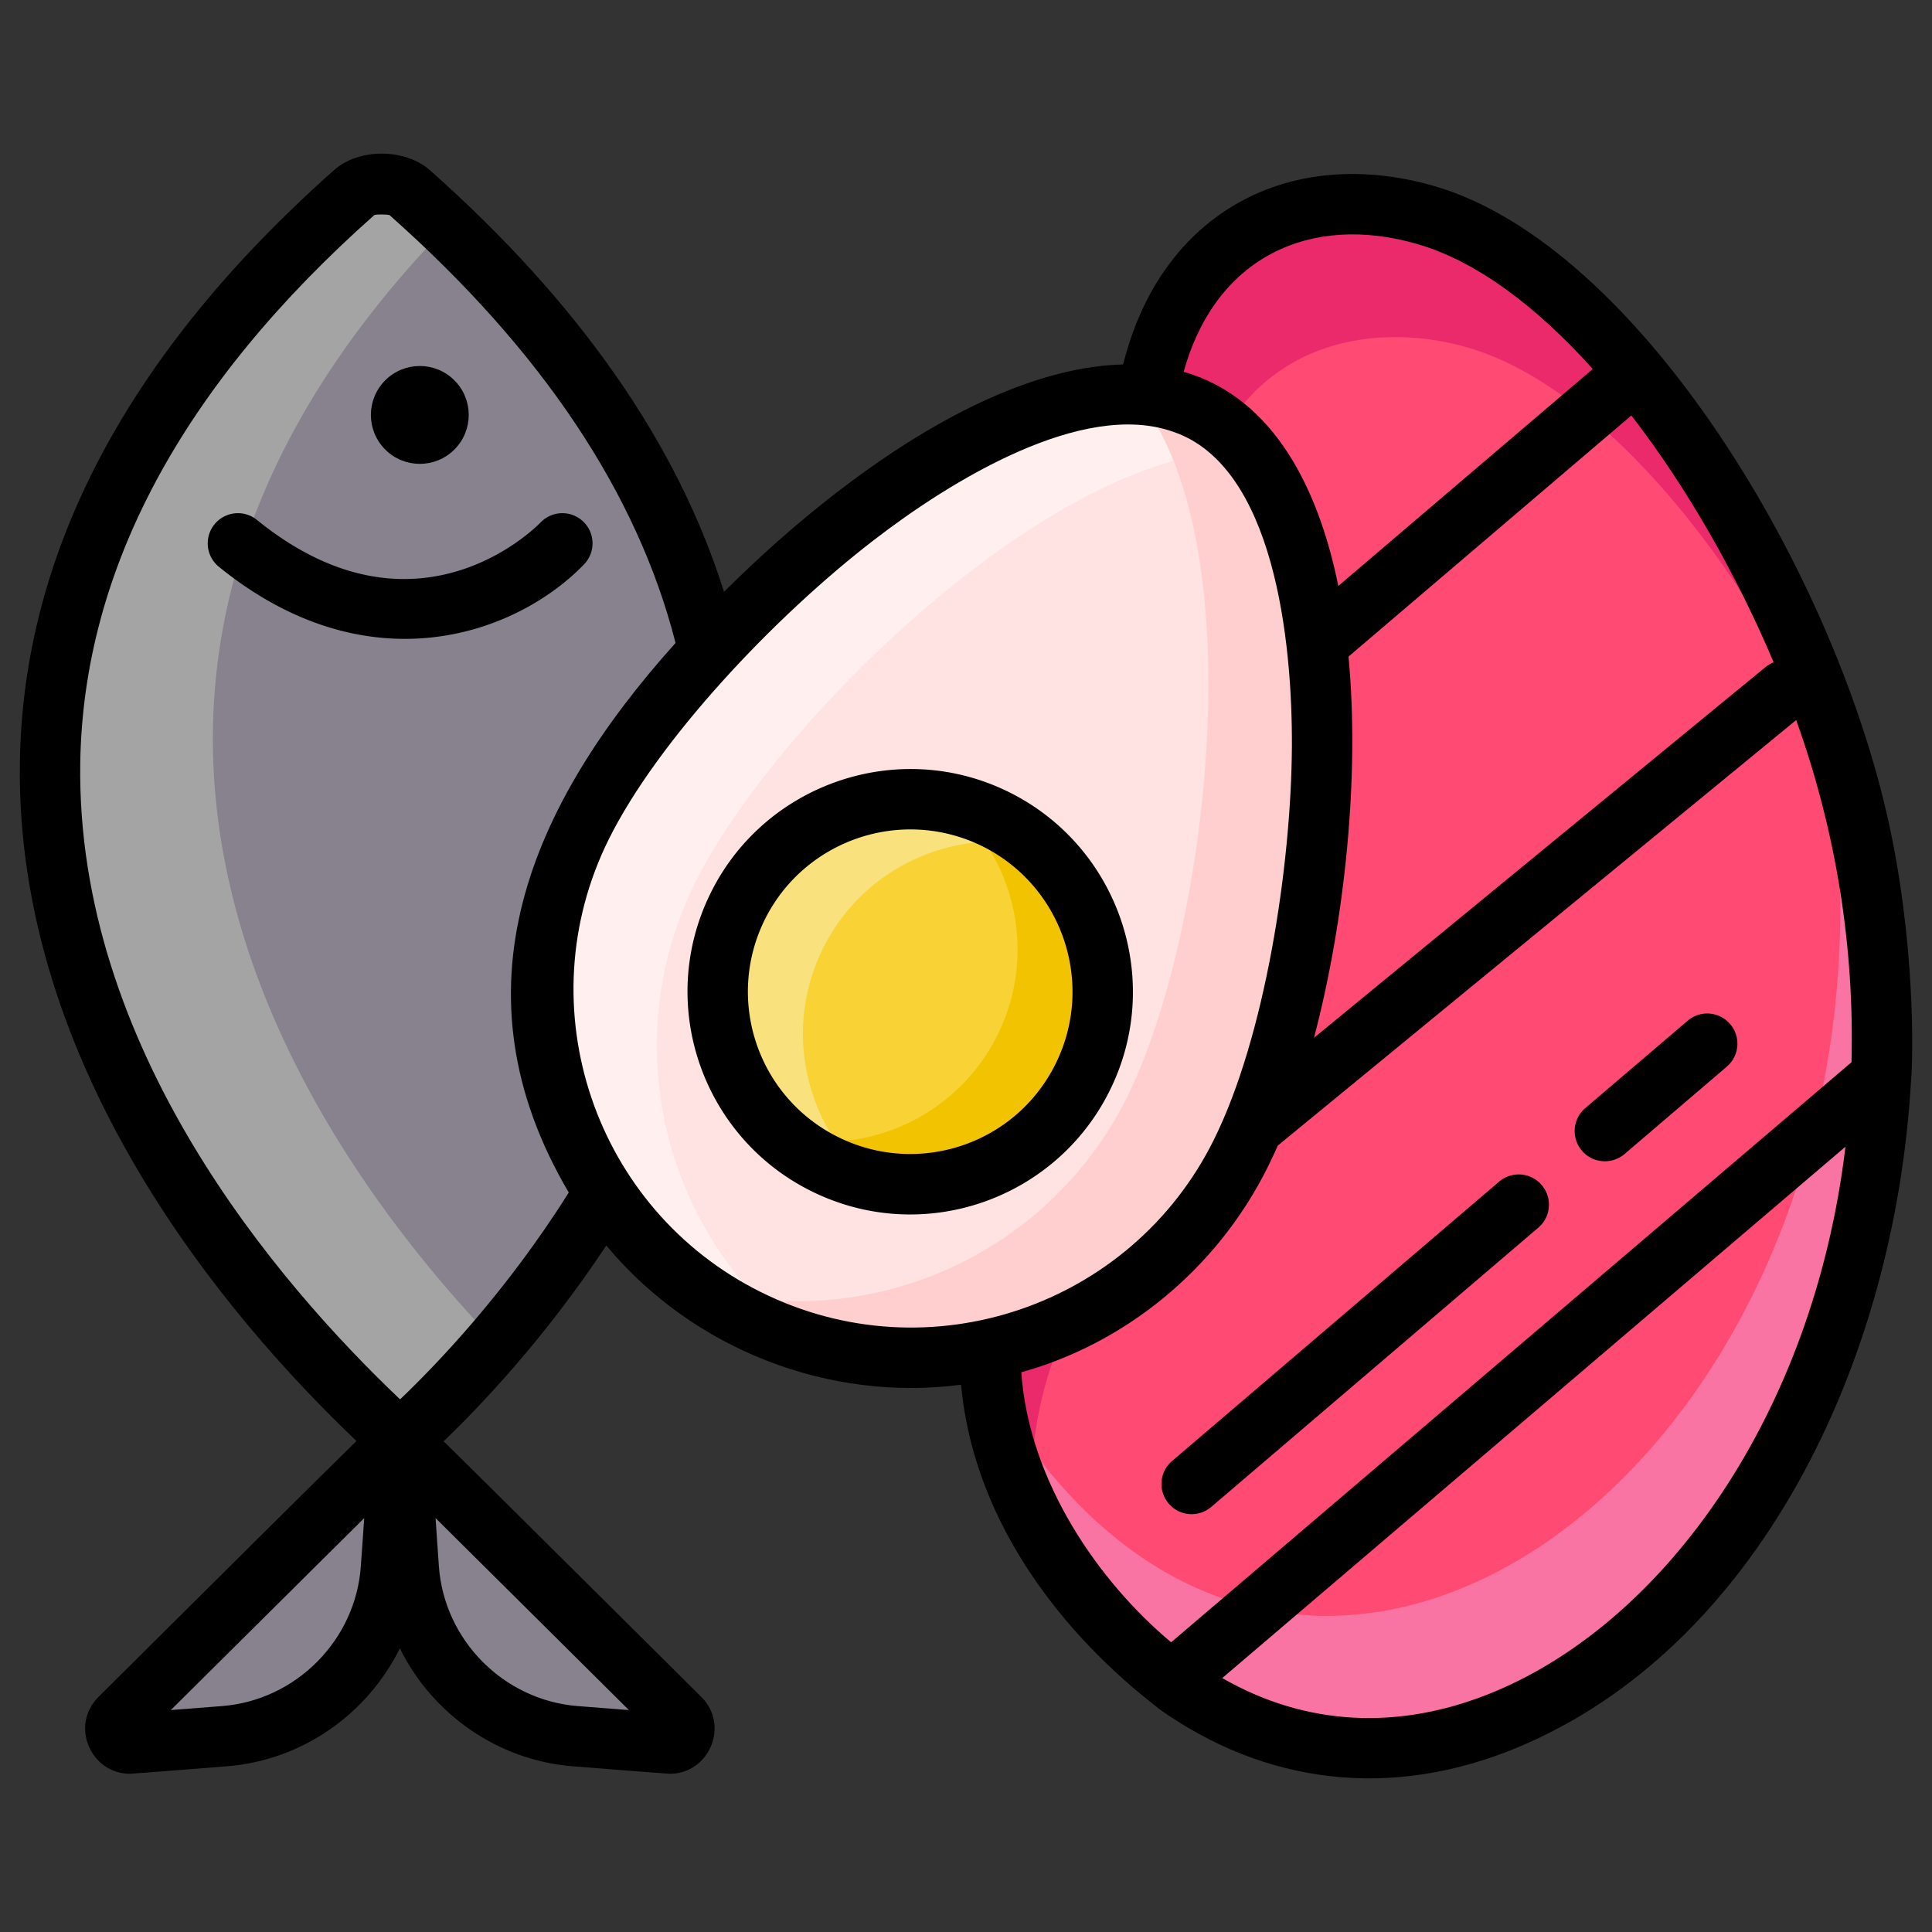 <svg xmlns="http://www.w3.org/2000/svg" version="1.1" xmlns:xlink="http://www.w3.org/1999/xlink" width="512" height="512" x="0" y="0" viewBox="0 0 256 256" style="enable-background:new 0 0 512 512" xml:space="preserve" class=""><rect x="0" y="0" width="256" height="256" fill="#333333" stroke="none"/><g><path fill="#ff4a73" d="M140.116 206.561c42.971 63.781 124.986-3.612 106.627-94.903-6.929-34.457-33.175-76.053-57.839-83.17-9.68-2.793-21.241-1.641-28.792 6.507-5.457 5.888-7.871 13.473-8.606 21.373-2.431 26.129 20.68 50.15-8.955 90.229-9.307 12.588-18.865 35.577-2.435 59.964z" opacity="1" data-original="#ff4a73"></path><path fill="#f973a3" d="M134.586 189.025a58.937 58.937 0 0 1-3.122-5.175c.788 7.234 3.384 14.901 8.649 22.717 42.978 63.775 124.992-3.617 106.628-94.908-1.397-6.965-3.589-14.206-6.386-21.412.32 1.301.597 2.589.859 3.869 18.364 91.292-63.65 158.684-106.628 94.909z" opacity="1" data-original="#f973a3"></path><path fill="#ea2a6a" d="M160.107 35.002c-5.449 5.882-7.866 13.471-8.605 21.366-2.425 26.129 20.687 50.152-8.955 90.231-8.643 11.697-17.509 32.36-5.555 54.795-1.682-15.335 4.755-28.689 11.082-37.252 29.643-40.079 6.531-64.101 8.955-90.231.739-7.895 3.157-15.483 8.605-21.366 7.561-8.155 19.117-9.302 28.79-6.513 19.684 5.677 40.387 33.313 51.458 61.759-8.015-33.639-33.229-72.452-56.986-79.302-9.671-2.789-21.227-1.642-28.789 6.513z" opacity="1" data-original="#ea2a6a"></path><g fill="#87828e"><path d="M54.276 25.521a4.333 4.333 0 0 0-2.869-1.083c-1.616 0-3.049-.187-4.483 1.084-58.444 51.837-50.666 110.753 6.091 165.407 53.655-51.598 60.477-112.932 1.261-165.408zM52.986 190.929c3.248 3.087 8.684 8.517 37.115 36.75 1.292 1.283.288 3.485-1.527 3.343l-12.348-.97c-11.848-.931-21.23-10.394-22.059-22.25zM52.986 190.929c-3.248 3.087-8.684 8.517-37.115 36.75-1.292 1.283-.288 3.485 1.527 3.343l12.348-.97c11.848-.931 21.23-10.394 22.059-22.25z" fill="#87828e" opacity="1" data-original="#87828e" class=""></path></g><path fill="#a4a4a5" d="M55.139 188.915c-.756.702-1.395 1.306-2.124 2.017a112.684 112.684 0 0 0-2.124-2.017c-13.551-12.733-90.025-87.057-3.971-163.39a4.296 4.296 0 0 1 2.879-1.084c1.631-.009 3.043-.19 4.478 1.084 1.706 1.51 3.35 3.012 4.914 4.523-62.443 64.399-14.688 125.713 6.469 147.778-4.451 5.198-8.281 8.992-10.521 11.089z" opacity="1" data-original="#a4a4a5" class=""></path><path fill="#ffe2e2" d="M164.427 152.801c-11.969 24.124-41.228 33.977-65.352 22.008s-33.977-41.228-22.008-65.352 57.669-67.114 81.793-55.145 17.536 74.365 5.567 98.489z" opacity="1" data-original="#ffe2e2"></path><path fill="#ffefee" d="M106.93 177.893a48.34 48.34 0 0 1-7.855-3.084c-24.119-11.967-33.975-41.233-22.008-65.352s57.674-67.112 81.793-55.145c2.571 1.275 4.782 3.123 6.689 5.434-25.098-.99-62.728 35.635-73.42 57.184-10.691 21.548-3.965 47.209 14.801 60.963z" opacity="1" data-original="#ffefee" class=""></path><path fill="#ffcfcf" d="M164.427 152.801c-11.967 24.119-41.233 33.975-65.352 22.008a48.334 48.334 0 0 1-7.207-4.389c22.303 6.624 46.806-3.543 57.497-25.092 10.692-21.549 17.093-73.669 1.122-93.055 2.993.121 5.802.764 8.373 2.04 24.12 11.966 17.534 74.368 5.567 98.488z" opacity="1" data-original="#ffcfcf"></path><circle cx="120.611" cy="131.402" r="25.504" fill="#f9d335" opacity="1" data-original="#f9d335"></circle><path fill="#f9e27d" d="M115.269 156.34a25.111 25.111 0 0 1-5.993-2.092c-12.615-6.259-17.77-21.565-11.511-34.18s21.565-17.77 34.18-11.511a25.158 25.158 0 0 1 5.291 3.506c-11.127-2.399-22.895 2.936-28.188 13.603-5.291 10.667-2.421 23.265 6.221 30.674z" opacity="1" data-original="#f9e27d"></path><path fill="#f2c300" d="M143.456 142.738c-6.259 12.615-21.565 17.77-34.18 11.511a25.158 25.158 0 0 1-5.291-3.506c11.127 2.399 22.895-2.936 28.188-13.603 5.292-10.667 2.422-23.265-6.22-30.674a25.111 25.111 0 0 1 5.993 2.092c12.615 6.258 17.769 21.565 11.51 34.18z" opacity="1" data-original="#f2c300"></path><g fill="#5f266d"><path d="M250.663 110.873c-6.94-34.51-33.55-78.41-60.65-86.23-19.038-5.481-36.166 3.425-41.19 23.65-10.69.25-23.7 5.99-37.86 16.89-5.19 3.99-10.29 8.5-15.03 13.24-6.15-19.62-19.19-38.34-39-55.9-3.182-2.805-9.301-2.973-12.66.01-27.22 24.14-41.23 50.54-41.64 78.48-.59 40.48 27.24 73.39 44.6 89.93-5.191 5.077-20.521 20.325-34.18 33.9-3.807 3.786-1.054 10.19 4.17 10.19.384 0 12.455-.96 12.84-.99 10.04-.79 18.65-6.98 22.92-15.63 4.27 8.65 12.89 14.84 22.93 15.63.367.029 12.462.99 12.83.99 5.251 0 7.967-6.424 4.18-10.19-22.944-22.783-30.035-29.844-34.14-33.86 4.8-4.61 13.42-13.63 21.55-25.95 11.54 13.863 29.599 20.735 47.01 18.45 2.451 26.203 25.205 41.929 26.2 42.93 14.026 9.986 30.742 12.149 47.6 5.11 31.278-13.066 49.89-50.178 52.084-88.371.127-1 .845-15.328-2.564-32.279zm-71.98-23.87 37.48-31.95c7.36 9.52 13.91 21.01 18.85 32.7-.37.15-.72.36-1.05.62l-59.85 49.14c4.108-15.621 6.073-34.764 4.57-50.51zm9.11-54.67c7.86 2.27 15.85 8.31 23.26 16.56l-33.72 28.75c-2.506-12.392-8.292-24.868-20.49-28.38 4.246-15.293 16.846-21.007 30.95-16.93zm-139.98 175.19c-.68 9.8-8.59 17.77-18.38 18.54l-6.8.53c16.108-15.984 16.77-16.656 25.63-25.44zm35.52 19.07-6.79-.53c-9.8-.77-17.7-8.74-18.39-18.54l-.44-6.37c11.104 11.01 9.256 9.205 25.62 25.44zm-30.32-41.17c-16.35-15.53-42.93-46.62-42.38-84.3.38-25.59 13.48-50.02 38.95-72.61.153-.153 1.939-.101 2.04 0 20.16 17.87 32.85 36.87 37.89 56.68-19.402 21.614-29.941 46.046-14.15 72.82-8.29 13.21-17.55 22.83-22.35 27.41zm47.84-14.2c-22.029-10.914-31.206-37.801-20.2-59.99 6.488-13.086 21.849-29.448 35.19-39.71 10.1-7.781 27.59-18.584 39.61-14.31 13.367 4.535 15.805 27.694 15.73 41.76-.101 15.677-3.504 38.269-10.34 52.05-10.927 22.063-37.769 31.244-59.99 20.2zm34.47 10.61c13.412-3.706 25.789-13.339 32.69-27.25.058-.116 1.28-2.641 1.28-2.77l68.71-56.4c5.409 15.058 7.71 30.362 7.33 45.33v.008l-90.152 76.86c-9.544-7.984-18.819-21.213-19.858-35.778zm62.74 42.31c-12.65 5.28-25.09 4.54-36.11-1.79-.003-.002 82.577-70.405 82.58-70.407-4.231 35.419-23.871 62.758-46.47 72.197z" fill="#000000" opacity="1" data-original="#5f266d" class=""></path><path d="m160.503 199.673 43.34-37.01a3.996 3.996 0 0 0 .44-5.64 4.004 4.004 0 0 0-5.64-.45l-43.34 37.02a3.995 3.995 0 0 0-.44 5.64c1.429 1.683 3.963 1.874 5.64.44zM215.253 152.923l13.56-11.59a3.996 3.996 0 1 0-5.19-6.08l-13.57 11.58a3.996 3.996 0 0 0-.44 5.64c1.425 1.678 3.949 1.874 5.64.45z" fill="#000000" opacity="1" data-original="#5f266d" class=""></path><circle cx="55.639" cy="54.982" r="6.483" transform="rotate(-45 55.632 54.996)" fill="#000000" opacity="1" data-original="#5f266d" class=""></circle><path d="M77.394 74.775a4 4 0 1 0-5.759-5.553c-.667.691-16.567 16.738-37.588-.329a4 4 0 0 0-5.043 6.211c19.863 16.126 39.488 8.908 48.39-.329zM147.043 144.513c7.243-14.584 1.244-32.308-13.32-39.54-14.663-7.281-32.381-1.144-39.54 13.32-7.32 14.744-1.119 32.383 13.32 39.54 14.739 7.317 32.366 1.152 39.54-13.32zm-35.99 6.15c-10.664-5.29-14.976-18.185-9.71-28.82 5.241-10.539 18.084-14.996 28.83-9.71 10.607 5.275 14.976 18.173 9.7 28.83-5.329 10.742-18.276 14.942-28.82 9.7z" fill="#000000" opacity="1" data-original="#5f266d" class=""></path></g></g></svg>